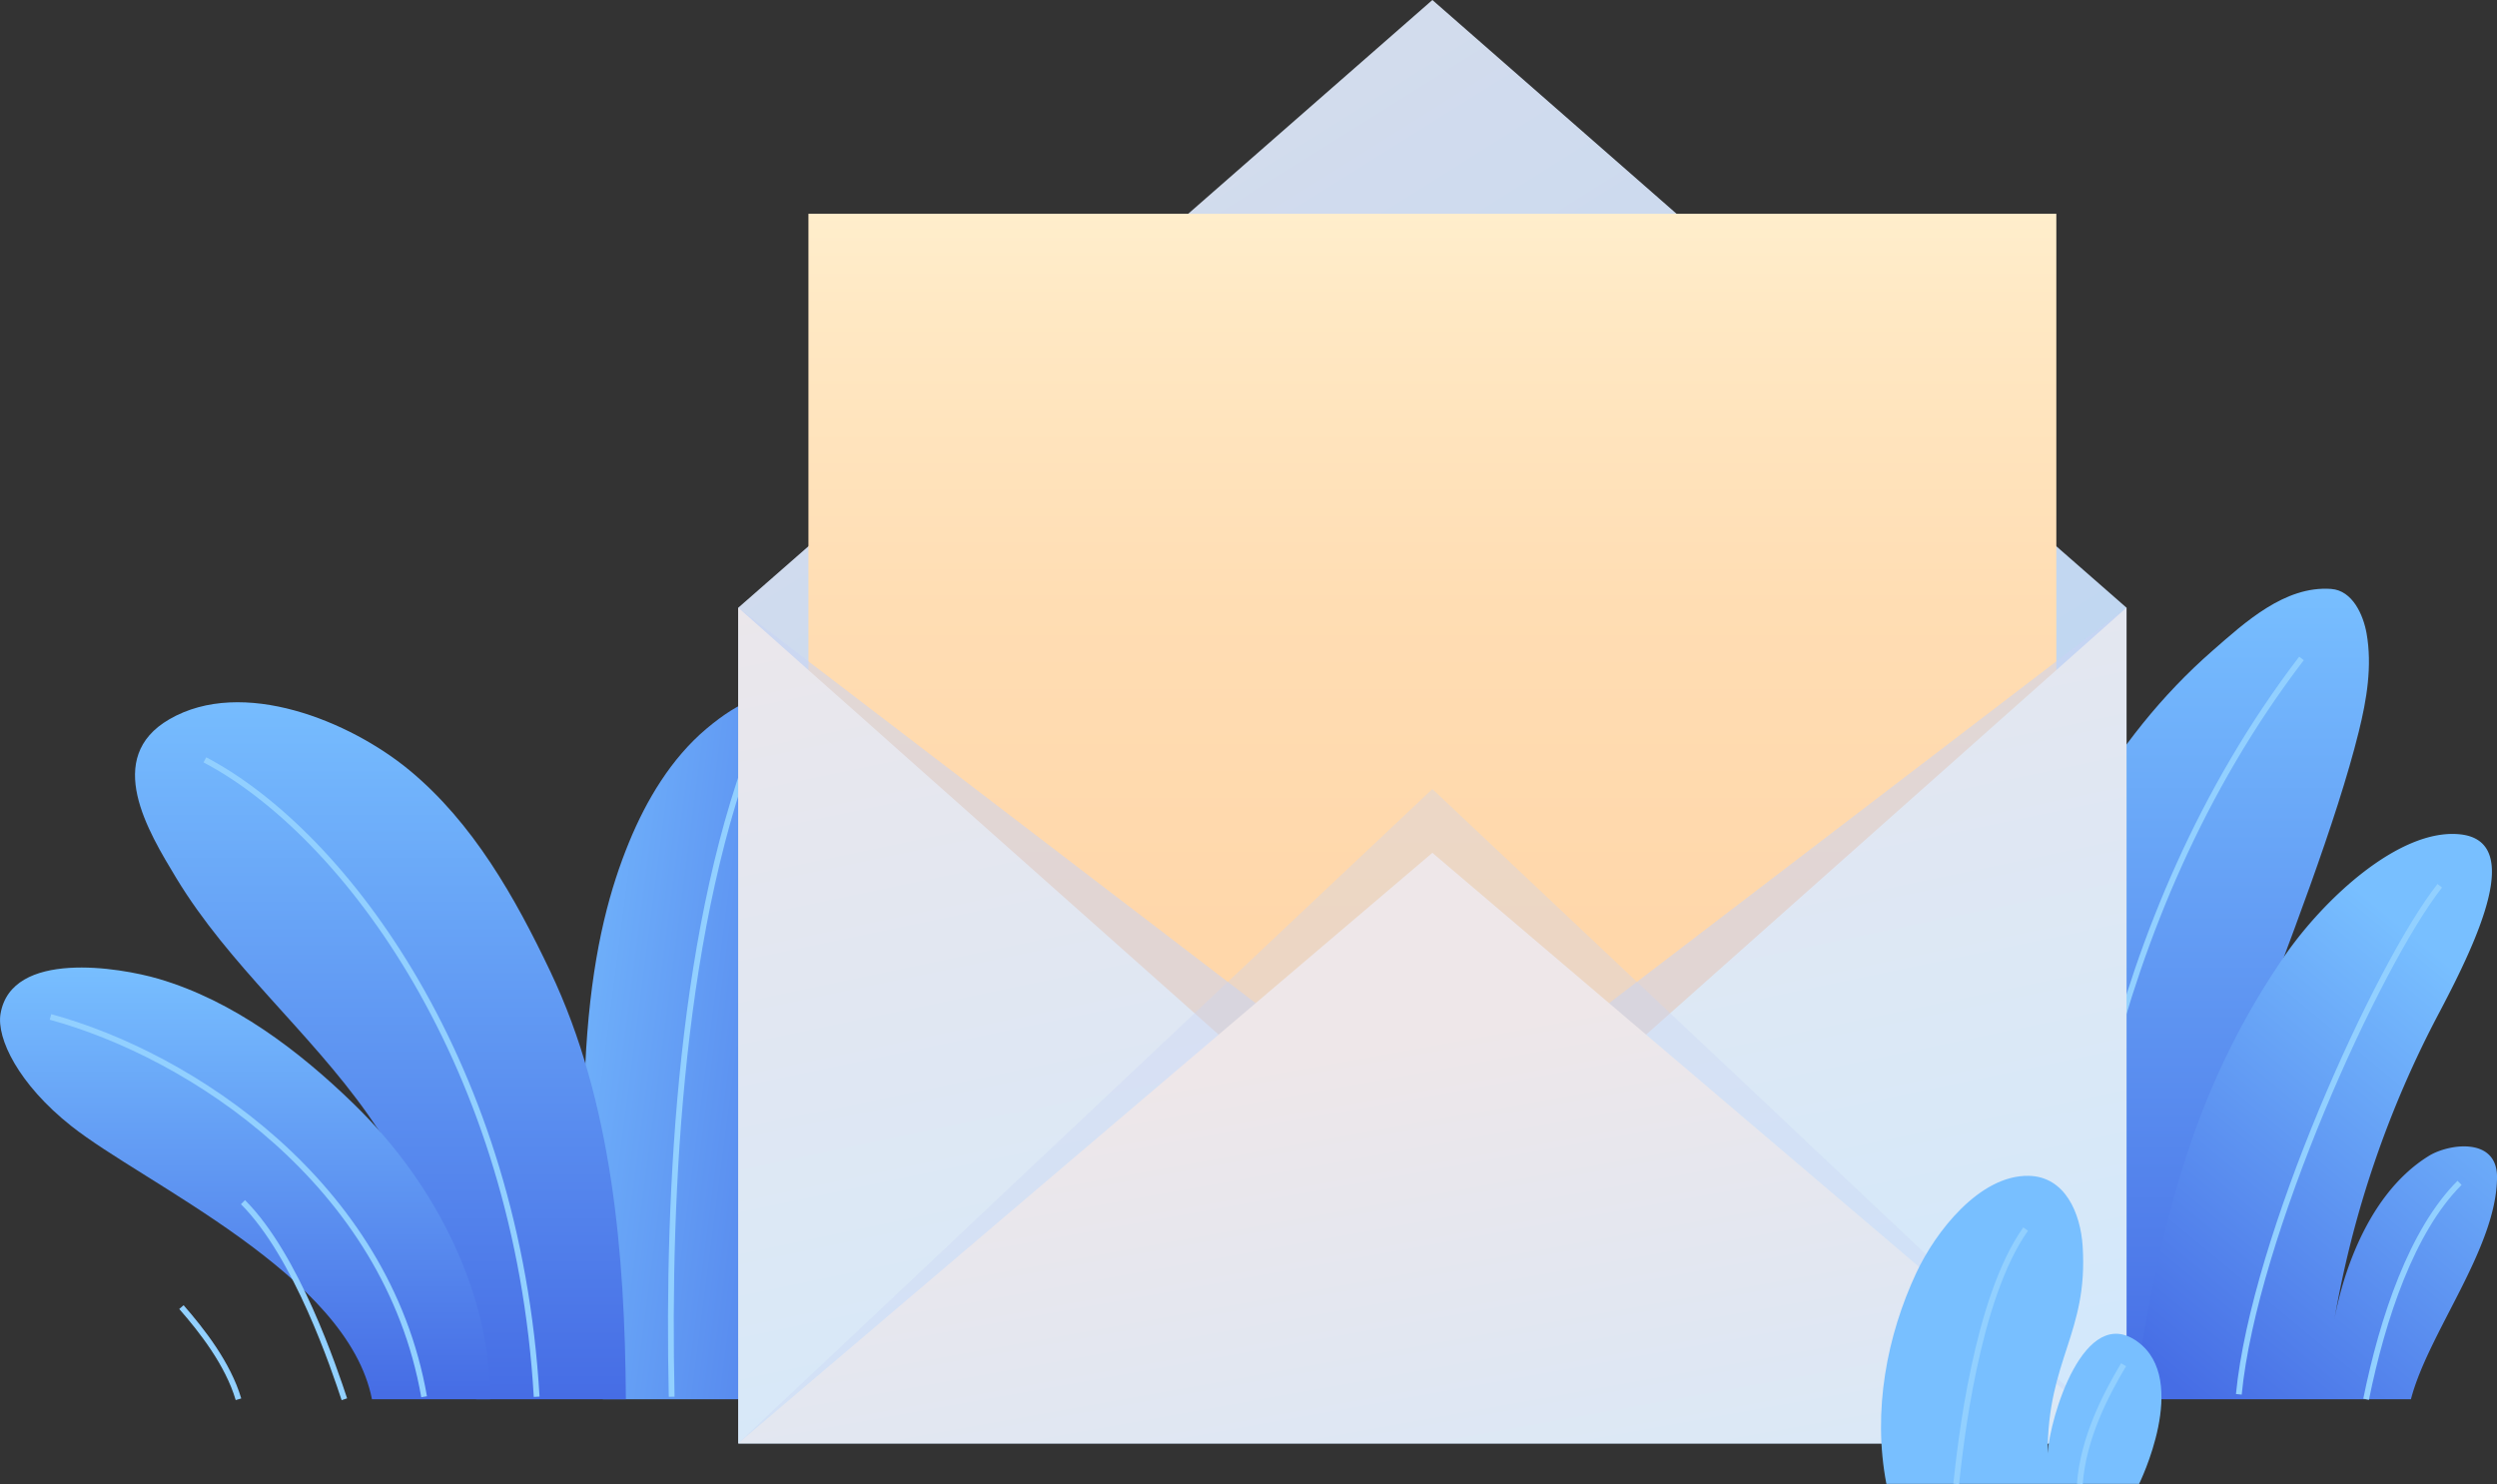 <svg xmlns="http://www.w3.org/2000/svg" xmlns:xlink="http://www.w3.org/1999/xlink" width="432.908" height="257.353" viewBox="0 0 432.908 257.353"><rect x="0" y="0" width="432.908" height="257.353" fill="#333333" stroke="none"/><defs><linearGradient id="a" x1="0.5" y1="1" x2="0.5" gradientUnits="objectBoundingBox"><stop offset="0" stop-color="#466de5"/><stop offset="1" stop-color="#78bfff"/></linearGradient><linearGradient id="c" x1="1.294" y1="0.807" x2="-0.165" y2="0.279" xlink:href="#a"/><linearGradient id="e" x1="0.497" y1="0.987" x2="0.497" y2="0.033" xlink:href="#a"/><linearGradient id="f" x1="0.29" y1="1.082" x2="0.781" y2="0.221" xlink:href="#a"/><linearGradient id="g" x1="0.755" y1="1.136" x2="0.18" y2="0.178" gradientUnits="objectBoundingBox"><stop offset="0" stop-color="#b3d3f4"/><stop offset="1" stop-color="#d3dced"/></linearGradient><linearGradient id="h" x1="0.5" y1="1" x2="0.5" gradientUnits="objectBoundingBox"><stop offset="0" stop-color="#ffd5a7"/><stop offset="0.372" stop-color="#ffd7aa"/><stop offset="0.654" stop-color="#ffddb3"/><stop offset="0.907" stop-color="#ffe8c3"/><stop offset="1" stop-color="#fec"/></linearGradient><linearGradient id="i" x1="0.755" y1="1.235" x2="0.245" y2="-0.235" gradientUnits="objectBoundingBox"><stop offset="0" stop-color="#cde8ff"/><stop offset="1" stop-color="#eee7e9"/></linearGradient><linearGradient id="j" x1="0.75" y1="1.588" x2="0.25" y2="0.412" xlink:href="#i"/><linearGradient id="k" x1="-11.573" y1="1.069" x2="-11.037" y2="0.223" xlink:href="#a"/></defs><g transform="translate(-266.468 -176.834)"><g transform="translate(266.468 278.915)"><g transform="translate(339.423)"><path d="M568.932,401.793c-1.3-44.712,8.809-98.977,44.032-129.778,5.653-4.943,12.565-11.312,20.588-10.732,3.733.271,5.584,4.541,6.145,7.709,1,5.656.027,11.473-1.354,17.049-7.625,30.791-32.77,84.691-39.2,115.752" transform="translate(-568.823 -261.246)" fill="url(#a)"/><path d="M626.311,272.011C591.3,317.771,585,374.951,586.106,399.7" transform="translate(-566.719 -259.926)" fill="none" stroke="#92d0ff" stroke-miterlimit="10" stroke-width="1"/><g transform="translate(30.319 42.52)"><path d="M595.831,397.149c4.716-28.936,9.668-52.568,26.251-76.745,6.823-9.946,19.965-22.239,30.421-21.223,11.219,1.091,3.258,18.043-3.4,30.7A178.415,178.415,0,0,0,630.7,383.945c.926-5.671,4.861-21.82,16.489-29C650.6,352.842,659,351.611,659,358.6c0,12.28-11.937,27.028-14.923,38.549" transform="translate(-595.831 -299.122)" fill="url(#f)"/><path d="M647.062,307.129c-10.756,13.653-32.2,60.9-34.832,88.181" transform="translate(-593.821 -298.141)" fill="none" stroke="#92d0ff" stroke-miterlimit="10" stroke-width="1"/><path d="M648.084,353.017c-8.265,8.265-13.334,23.414-16.2,37.525" transform="translate(-591.411 -292.515)" fill="none" stroke="#92d0ff" stroke-miterlimit="10" stroke-width="1"/></g></g><g transform="translate(0 18.515)"><path d="M359.927,399.771c-6.82-56.413-1.865-81,4.558-96.622,2.993-7.282,7.293-14.494,13.38-19.632,24.357-20.555,23.617,19.409,22.473,31.523-2.607,27.6-9.524,57.1-10.151,84.731" transform="translate(-255.412 -277.739)" fill="url(#c)"/><path d="M346.476,399.643c-.773-17.747-8.695-35.061-18.783-49.383-10.147-14.4-24.1-25.894-33.239-41.023-4.895-8.106-12.639-20.851-1.187-27.5,12.7-7.37,31.353.357,41.566,8.783,11.107,9.164,18.406,22.146,24.5,34.967,10.762,22.645,12.922,49.082,13.091,74.154" transform="translate(-263.912 -277.611)" fill="url(#a)"/><path d="M351.452,394.62c.051-18.064-9.153-37.133-23.687-51.243-9.495-9.219-20.854-17.858-33.808-21.66-6.724-1.975-25.52-5.1-27.4,6.075-.714,4.234,3.107,12.194,12.263,19.444,12.729,10.079,47.894,25.751,52.136,47.384" transform="translate(-266.468 -272.588)" fill="url(#e)"/><path d="M274.265,327.392c24.361,6.624,58.32,28.86,64.775,65.856" transform="translate(-265.512 -271.652)" fill="none" stroke="#92d0ff" stroke-miterlimit="10" stroke-width="1"/><path d="M298.109,287.675c24.414,12.875,54.19,53.083,57.521,110.442" transform="translate(-262.589 -276.521)" fill="none" stroke="#92d0ff" stroke-miterlimit="10" stroke-width="1"/><path d="M385.529,282.592c-13.723,33.328-16.113,80.114-15.316,116.148" transform="translate(-253.766 -277.144)" fill="none" stroke="#92d0ff" stroke-miterlimit="10" stroke-width="1"/></g><g transform="translate(25.993 99.229)"><path d="M331.395,390.956c-2.18-9.744-4.1-19.9-9.9-28.3-3.8-5.491-11.545-13.141-18.44-13.021-5.126.089-6.291,5.019-5.695,9.458,1.564,11.635,8.015,15.185,10.52,27.765-1.249-4.765-8.939-21.266-15.69-14.957-7.426,6.939,3.647,19.05,3.647,19.05" transform="translate(-289.623 -349.639)" fill="url(#f)"/><path d="M294.487,372.21c3.532,4.045,8.066,9.815,9.892,15.979" transform="translate(-289.027 -346.872)" fill="none" stroke="#92d0ff" stroke-miterlimit="10" stroke-width="1"/><path d="M303.994,356c9.352,9.353,15.884,29.09,17.577,34.175" transform="translate(-287.861 -348.859)" fill="none" stroke="#92d0ff" stroke-miterlimit="10" stroke-width="1"/></g></g><g transform="translate(394.464 176.834)"><path d="M500.824,170.313,380.485,275.684v144.9H621.163v-144.9Z" transform="translate(-380.485 -170.313)" fill="url(#g)"/><rect width="216.348" height="198.247" transform="translate(12.165 37.067)" fill="url(#h)"/><path d="M500.824,356.165,380.485,264.177V394.119H621.163V264.177Z" transform="translate(-380.485 -158.805)" fill="#c9d3f4" opacity="0.55" style="mix-blend-mode:multiply;isolation:isolate"/><path d="M500.824,371.142,380.485,264.177v144.9H621.163v-144.9Z" transform="translate(-380.485 -158.805)" fill="url(#i)"/><path d="M500.824,292.189,380.485,405.638H621.163Z" transform="translate(-380.485 -155.371)" fill="#c9d3f4" opacity="0.35" style="mix-blend-mode:multiply;isolation:isolate"/><path d="M500.824,302.039,380.485,404.431H621.163Z" transform="translate(-380.485 -154.164)" fill="url(#j)"/></g><g transform="translate(592.581 380.718)"><path d="M557.9,405.346c-2.436-12.693.108-25.728,5.18-36.58,3.317-7.1,10.961-16.989,19.486-16.833,6.337.116,9,6.49,9.364,12.227.961,15.039-6.106,19.631-6.069,35.893.356-6.159,6.313-26.159,15.618-19.336,9.112,6.682.236,24.629.236,24.629" transform="translate(-556.967 -351.931)" fill="url(#k)"/><path d="M595.257,381.11c-3.12,5.23-6.982,12.69-7.585,20.659" transform="translate(-553.202 -348.354)" fill="none" stroke="#92d0ff" stroke-miterlimit="10" stroke-width="1"/><path d="M580.62,360.156c-8.6,12.091-11.327,37.607-12.041,44.182" transform="translate(-555.543 -350.923)" fill="none" stroke="#92d0ff" stroke-miterlimit="10" stroke-width="1"/></g></g></svg>